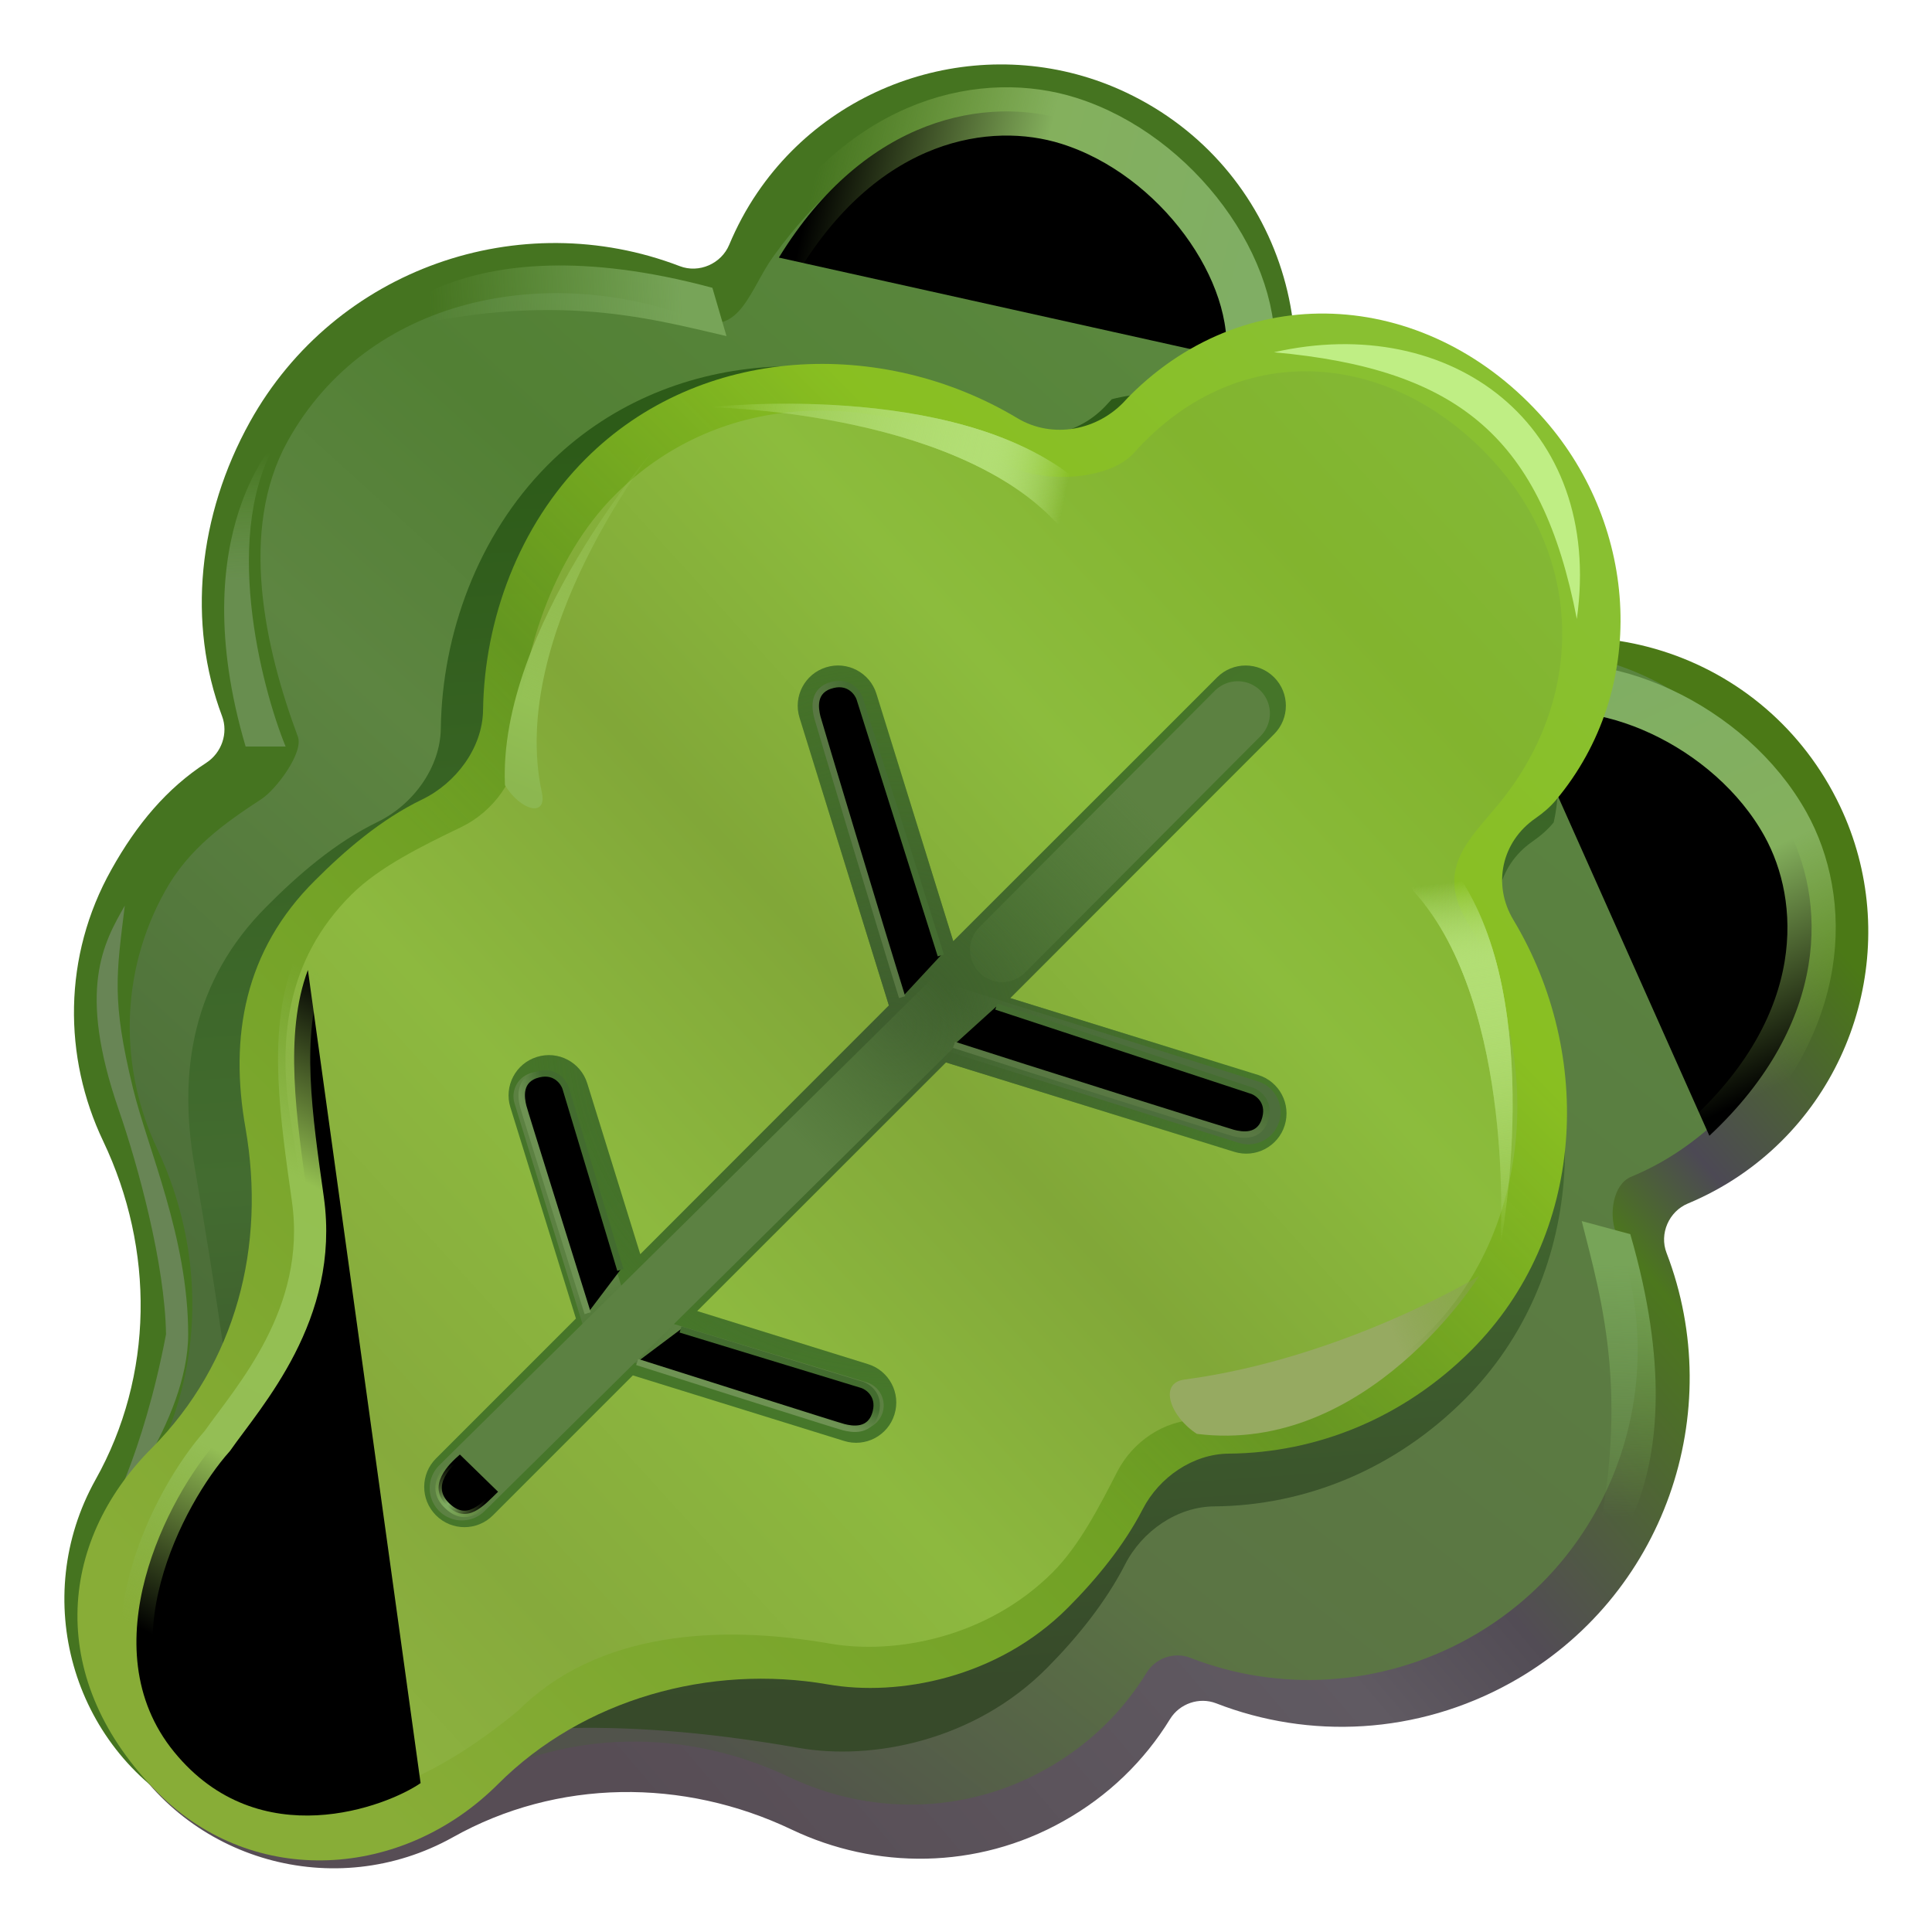 <svg viewBox="1 1 30 30" xmlns="http://www.w3.org/2000/svg">
<path d="M24.462 27.128C26.848 25.801 27.829 22.932 26.878 20.455C26.763 20.157 26.915 19.81 27.21 19.688C27.489 19.571 27.763 19.425 28.022 19.248C29.872 17.988 30.532 15.539 29.572 13.518C28.422 11.098 25.502 10.198 23.202 11.479C22.862 11.668 22.562 11.889 22.292 12.149C20.802 9.639 17.572 8.749 15.002 10.188C13.382 11.088 12.412 12.709 12.252 14.418C11.342 14.319 10.382 14.489 9.522 14.969C8.172 15.719 7.352 17.058 7.202 18.488C7.002 20.338 5.962 21.998 4.332 22.909C2.502 23.928 1.852 26.238 2.872 28.069C3.892 29.898 6.202 30.549 8.032 29.529C9.652 28.619 11.612 28.608 13.292 29.409C14.592 30.029 16.162 30.038 17.512 29.279C18.212 28.888 18.773 28.338 19.168 27.694C19.316 27.453 19.621 27.347 19.884 27.449C21.328 28.011 23.004 27.939 24.462 27.128Z" fill="url(#paint0_linear_18_30123)"/>
<g filter="url(#filter0_f_18_30123)">
<path d="M23.808 26.439C26.062 25.184 26.989 22.473 26.09 20.133C25.982 19.851 26.048 19.39 26.326 19.274C26.59 19.164 26.849 19.027 27.094 18.859C28.842 17.669 29.544 15.486 28.637 13.577C27.55 11.29 24.79 10.44 22.617 11.649C22.296 11.829 22.012 12.037 21.757 12.283C20.349 9.911 17.296 9.07 14.868 10.431C13.337 11.281 12.42 12.812 12.269 14.428C11.409 14.333 10.502 14.494 9.689 14.948C8.413 15.656 7.638 16.923 7.497 18.274C7.308 20.022 6.325 21.591 4.785 22.451C3.055 23.415 2.441 25.598 3.405 27.327C4.369 29.057 6.552 29.671 8.281 28.707C9.812 27.847 11.664 27.837 13.252 28.593C14.48 29.179 15.964 29.189 17.24 28.471C17.901 28.102 18.431 27.582 18.804 26.974C18.944 26.746 19.232 26.645 19.482 26.742C20.845 27.273 22.43 27.204 23.808 26.439Z" fill="url(#paint1_linear_18_30123)"/>
</g>
<g filter="url(#filter1_f_18_30123)">
<path d="M24.492 11.795C25.835 11.345 27.87 12.255 28.727 13.802C29.365 14.953 29.43 16.874 27.543 18.636" stroke="url(#paint2_linear_18_30123)" stroke-width="0.75"/>
</g>
<path d="M4.882 7.549C6.21 5.163 9.079 4.182 11.556 5.133C11.854 5.247 12.2 5.096 12.323 4.801C12.44 4.522 12.585 4.248 12.762 3.989C14.022 2.139 16.472 1.479 18.492 2.439C20.912 3.589 21.812 6.509 20.532 8.809C20.342 9.149 20.122 9.449 19.862 9.719C22.372 11.209 23.262 14.439 21.822 17.009C20.922 18.629 19.302 19.599 17.592 19.759C17.692 20.669 17.522 21.629 17.042 22.489C16.292 23.839 14.952 24.659 13.522 24.809C11.672 25.009 10.012 26.049 9.102 27.679C8.082 29.509 5.772 30.159 3.942 29.139C2.112 28.119 1.462 25.809 2.482 23.979C3.392 22.359 3.402 20.399 2.602 18.719C1.982 17.419 1.972 15.849 2.732 14.499C3.121 13.802 3.592 13.239 4.204 12.844C4.441 12.69 4.548 12.385 4.448 12.12C3.906 10.678 4.073 9.006 4.882 7.549Z" fill="#457420"/>
<g filter="url(#filter2_f_18_30123)">
<path d="M5.462 7.859C6.708 5.6 9.519 5.067 11.843 5.968C12.494 6.22 12.654 5.473 13.007 4.984C14.488 2.929 16.395 2.309 18.29 3.219C20.561 4.308 21.468 7.271 20.267 9.449C20.088 9.771 19.882 10.055 19.638 10.311C21.994 11.722 22.829 14.782 21.477 17.216C20.633 18.751 19.113 19.669 17.508 19.821C17.602 20.683 17.442 21.592 16.992 22.407C16.288 23.686 15.03 24.462 13.688 24.604C11.952 24.794 10.394 25.779 9.54 27.323C8.583 29.056 6.415 29.672 4.698 28.706C2.98 27.74 2.37 25.552 3.328 23.818C4.182 22.284 4.191 20.427 3.44 18.836C2.858 17.605 2.849 16.117 3.562 14.839C3.927 14.178 4.488 13.781 5.062 13.406C5.285 13.261 5.718 12.688 5.625 12.438C5.116 11.071 4.703 9.24 5.462 7.859Z" fill="url(#paint3_linear_18_30123)"/>
</g>
<g filter="url(#filter3_f_18_30123)">
<path d="M23.758 22.714C25.605 20.85 25.746 17.917 24.438 15.72C24.097 15.147 24.248 14.449 24.793 14.069C24.919 13.982 25.033 13.884 25.125 13.771C25.812 10.75 21.188 6.438 18.264 7.199C18.242 7.221 18.221 7.244 18.199 7.269C17.756 7.769 17.019 7.914 16.448 7.568C14.266 6.247 11.343 6.367 9.497 8.229C8.421 9.315 7.865 10.843 7.845 12.31C7.837 12.923 7.41 13.498 6.862 13.764C6.199 14.086 5.617 14.595 5.137 15.079C3.997 16.22 3.76 17.626 4.019 19.101C6.929 35.887 1.422 26.04 13.402 28.141C14.533 28.34 16.129 28.039 17.259 26.899C17.728 26.426 18.171 25.877 18.471 25.291C18.735 24.774 19.279 24.396 19.854 24.391C21.27 24.379 22.666 23.815 23.758 22.714Z" fill="url(#paint4_linear_18_30123)"/>
</g>
<g filter="url(#filter4_f_18_30123)">
<path d="M20.406 6.625C20.578 5.219 19.281 3.406 17.594 2.875C16.338 2.48 14.444 2.8 13.094 5" stroke="url(#paint5_linear_18_30123)" stroke-width="0.75"/>
</g>
<g filter="url(#filter5_f_18_30123)">
<path d="M2.844 18.234C2.194 16.359 2.609 15.641 2.938 15.062C2.808 16.125 2.731 16.525 3.063 17.891C3.291 18.834 3.922 20.218 3.922 21.719C3.922 23.078 2.641 24.625 2.641 24.625C2.641 24.625 3.219 23.609 3.578 21.719C3.562 20.634 3.146 19.106 2.844 18.234Z" fill="#688555"/>
</g>
<path d="M23.844 21.969C25.625 20.187 25.761 17.384 24.5 15.284C24.171 14.737 24.317 14.07 24.842 13.707C24.963 13.623 25.073 13.529 25.162 13.422C26.592 11.712 26.454 9.196 24.984 7.516C23.224 5.506 20.407 5.281 18.547 7.141C18.526 7.161 18.505 7.184 18.484 7.207C18.057 7.685 17.347 7.823 16.797 7.493C14.692 6.23 11.873 6.345 10.094 8.125C9.056 9.162 8.521 10.623 8.501 12.025C8.494 12.611 8.081 13.161 7.553 13.415C6.915 13.723 6.353 14.209 5.891 14.672C4.791 15.762 4.562 17.106 4.812 18.516C5.132 20.346 4.669 22.164 3.359 23.484C1.879 24.964 1.721 27.107 3.462 28.849C4.942 30.328 7.254 30.183 8.734 28.703C10.054 27.383 12.019 26.836 13.859 27.156C14.95 27.346 16.488 27.059 17.578 25.969C18.03 25.517 18.457 24.992 18.746 24.431C19.001 23.938 19.525 23.576 20.08 23.572C21.445 23.561 22.791 23.021 23.844 21.969Z" fill="url(#paint6_linear_18_30123)"/>
<g filter="url(#filter6_f_18_30123)">
<path d="M23.182 21.689C24.842 20.029 24.956 17.268 23.781 15.312C23.294 14.501 23.8 14.051 24.245 13.516C25.577 11.923 25.614 9.79 24.245 8.225C22.7 6.461 20.267 6.177 18.609 8.031C18.211 8.477 17.13 8.512 16.618 8.204C14.657 7.028 12.205 7.03 10.547 8.688C9.58 9.654 9.065 11.241 9.047 12.547C9.039 13.093 8.655 13.605 8.164 13.842C7.569 14.129 6.889 14.46 6.458 14.891C5.434 15.907 5.298 17.187 5.531 18.5C5.829 20.205 5.814 22.052 4.594 23.281C3.281 24.828 2.784 26.534 4.406 28.156C5.785 29.535 7.469 28.859 9.047 27.562C10.277 26.333 12.168 26.223 13.882 26.521C14.898 26.698 16.33 26.43 17.346 25.415C17.767 24.994 18.082 24.37 18.351 23.848C18.588 23.388 19.076 23.051 19.594 23.047C20.865 23.037 22.202 22.669 23.182 21.689Z" fill="url(#paint7_linear_18_30123)"/>
</g>
<path fill-rule="evenodd" clip-rule="evenodd" d="M13.827 11.362C14.156 11.259 14.507 11.444 14.609 11.773L15.802 15.615L19.9 11.517C20.144 11.273 20.54 11.273 20.784 11.517C21.028 11.761 21.028 12.156 20.784 12.4L16.687 16.498L20.537 17.692C20.867 17.794 21.051 18.144 20.949 18.474C20.847 18.803 20.497 18.988 20.167 18.886L15.688 17.497L11.826 21.358L14.478 22.182C14.807 22.284 14.992 22.634 14.889 22.964C14.787 23.294 14.437 23.478 14.107 23.375L10.827 22.357L8.654 24.53C8.41 24.775 8.014 24.775 7.77 24.53C7.526 24.286 7.526 23.891 7.77 23.647L9.943 21.474L8.925 18.194C8.823 17.864 9.007 17.514 9.337 17.412C9.667 17.309 10.017 17.494 10.119 17.823L10.942 20.475L14.803 16.613L13.415 12.144C13.313 11.814 13.497 11.464 13.827 11.362Z" fill="url(#paint8_linear_18_30123)"/>
<path fill-rule="evenodd" clip-rule="evenodd" d="M13.827 11.362C14.156 11.259 14.507 11.444 14.609 11.773L15.802 15.615L19.9 11.517C20.144 11.273 20.54 11.273 20.784 11.517C21.028 11.761 21.028 12.156 20.784 12.4L16.687 16.498L20.537 17.692C20.867 17.794 21.051 18.144 20.949 18.474C20.847 18.803 20.497 18.988 20.167 18.886L15.688 17.497L11.826 21.358L14.478 22.182C14.807 22.284 14.992 22.634 14.889 22.964C14.787 23.294 14.437 23.478 14.107 23.375L10.827 22.357L8.654 24.53C8.41 24.775 8.014 24.775 7.77 24.53C7.526 24.286 7.526 23.891 7.77 23.647L9.943 21.474L8.925 18.194C8.823 17.864 9.007 17.514 9.337 17.412C9.667 17.309 10.017 17.494 10.119 17.823L10.942 20.475L14.803 16.613L13.415 12.144C13.313 11.814 13.497 11.464 13.827 11.362Z" fill="url(#paint9_radial_18_30123)"/>
<g filter="url(#filter7_f_18_30123)">
<path d="M20.219 12.078L16.562 15.75" stroke="url(#paint10_linear_18_30123)" stroke-linecap="round"/>
</g>
<g filter="url(#filter8_f_18_30123)">
<path d="M20.385 18.269L15.442 16.716" stroke="url(#paint11_linear_18_30123)" stroke-linecap="round"/>
</g>
<g filter="url(#filter9_f_18_30123)">
<path d="M9.348 18.023L10.484 21.712" stroke="url(#paint12_linear_18_30123)" stroke-width="0.75" stroke-linecap="round"/>
</g>
<g filter="url(#filter10_f_18_30123)">
<path d="M14.347 22.823L10.653 21.706" stroke="url(#paint13_linear_18_30123)" stroke-width="0.75" stroke-linecap="round"/>
</g>
<g filter="url(#filter11_f_18_30123)">
<path d="M8.172 24.109L15.875 16.5" stroke="url(#paint14_linear_18_30123)" stroke-linecap="round"/>
</g>
<g filter="url(#filter12_f_18_30123)">
<path d="M20.782 6.47C23.532 5.845 25.907 7.596 25.485 10.611C24.942 7.808 23.66 6.73 20.782 6.47Z" fill="#BFEE84"/>
</g>
<g filter="url(#filter13_f_18_30123)">
<path d="M24.297 20.344C24.297 20.344 25.031 16.594 23.625 14.562C23.188 14.344 22.695 14.554 22.969 14.859C24.547 16.625 24.297 20.344 24.297 20.344Z" fill="url(#paint15_linear_18_30123)"/>
</g>
<g filter="url(#filter14_f_18_30123)">
<path d="M24.297 20.344C24.297 20.344 25.031 16.594 23.625 14.562C23.188 14.344 22.695 14.554 22.969 14.859C24.547 16.625 24.297 20.344 24.297 20.344Z" fill="url(#paint16_linear_18_30123)"/>
</g>
<g filter="url(#filter15_f_18_30123)">
<path d="M12.008 7.324C12.008 7.324 15.805 6.889 17.718 8.451C17.902 8.905 17.654 9.379 17.37 9.082C15.735 7.369 12.008 7.324 12.008 7.324Z" fill="url(#paint17_linear_18_30123)"/>
</g>
<g filter="url(#filter16_f_18_30123)">
<path d="M12.008 7.324C12.008 7.324 15.805 6.889 17.718 8.451C17.902 8.905 17.654 9.379 17.37 9.082C15.735 7.369 12.008 7.324 12.008 7.324Z" fill="url(#paint18_linear_18_30123)"/>
</g>
<g filter="url(#filter17_f_18_30123)">
<path d="M11.167 7.96C11.167 7.96 8.731 10.771 8.841 13.193C9.085 13.591 9.498 13.697 9.414 13.307C8.88 10.842 11.167 7.96 11.167 7.96Z" fill="url(#paint19_linear_18_30123)"/>
</g>
<g filter="url(#filter18_f_18_30123)">
<path d="M23.969 20.812C23.969 20.812 22.235 23.599 19.585 23.265C19.174 23 18.984 22.476 19.391 22.422C21.859 22.094 23.969 20.812 23.969 20.812Z" fill="url(#paint20_linear_18_30123)"/>
</g>
<g filter="url(#filter19_f_18_30123)">
<path d="M5.781 16.062C5.406 17.062 5.603 18.356 5.781 19.625C6.031 21.406 4.865 22.677 4.375 23.375C3.615 24.229 2.378 26.578 3.703 28.203C5.028 29.828 7.021 29.042 7.531 28.688" stroke="url(#paint21_linear_18_30123)" stroke-width="0.5"/>
</g>
<g filter="url(#filter20_f_18_30123)">
<path d="M8.141 23.586C7.979 23.727 7.613 24.067 7.945 24.383C8.258 24.68 8.508 24.383 8.734 24.164" stroke="url(#paint22_radial_18_30123)" stroke-width="0.1"/>
</g>
<g filter="url(#filter21_f_18_30123)">
<path d="M10.633 20.719L9.781 17.891C9.755 17.812 9.63 17.617 9.367 17.68C9.039 17.758 9.094 18.055 9.125 18.18C9.15 18.28 9.797 20.338 10.125 21.391" stroke="url(#paint23_linear_18_30123)" stroke-width="0.1"/>
</g>
<g filter="url(#filter22_f_18_30123)">
<path d="M15.609 15.836L14.348 11.845C14.322 11.767 14.196 11.571 13.934 11.634C13.605 11.712 13.66 12.009 13.691 12.134C13.716 12.234 14.68 15.432 15.008 16.484" stroke="url(#paint24_linear_18_30123)" stroke-width="0.1"/>
</g>
<g filter="url(#filter23_f_18_30123)">
<path d="M16.47 16.63L20.446 17.939C20.523 17.966 20.717 18.094 20.651 18.355C20.57 18.683 20.273 18.624 20.149 18.592C20.049 18.566 16.862 17.564 15.814 17.224" stroke="url(#paint25_linear_18_30123)" stroke-width="0.1"/>
</g>
<g filter="url(#filter24_f_18_30123)">
<path d="M11.567 21.644L14.392 22.506C14.47 22.532 14.665 22.658 14.601 22.921C14.522 23.248 14.225 23.193 14.101 23.161C14.001 23.136 11.944 22.481 10.893 22.149" stroke="url(#paint26_linear_18_30123)" stroke-width="0.1"/>
</g>
<g filter="url(#filter25_f_18_30123)">
<path d="M12.281 6.219L12.062 5.469C8 4.375 6.75 6.219 6.75 6.219C9.438 5.469 11.062 5.938 12.281 6.219Z" fill="url(#paint27_linear_18_30123)"/>
</g>
<g filter="url(#filter26_f_18_30123)">
<path d="M25.561 19.961L26.315 20.164C27.489 24.204 25.671 25.491 25.671 25.491C26.367 22.789 25.866 21.174 25.561 19.961Z" fill="url(#paint28_linear_18_30123)"/>
</g>
<g filter="url(#filter27_f_18_30123)">
<path d="M5.435 12.592L4.814 12.592C3.828 9.252 5.344 7.781 5.344 7.781C4.411 9.22 5.064 11.688 5.435 12.592Z" fill="url(#paint29_linear_18_30123)"/>
</g>
<defs>
<filter id="filter0_f_18_30123" x="2.449" y="9.278" width="27.085" height="20.384" filterUnits="userSpaceOnUse" color-interpolation-filters="sRGB">
<feFlood flood-opacity="0" result="BackgroundImageFix"/>
<feBlend mode="normal" in="SourceGraphic" in2="BackgroundImageFix" result="shape"/>
<feGaussianBlur stdDeviation="0.25" result="effect1_foregroundBlur_18_30123"/>
</filter>
<filter id="filter1_f_18_30123" x="23.373" y="10.305" width="7.133" height="9.605" filterUnits="userSpaceOnUse" color-interpolation-filters="sRGB">
<feFlood flood-opacity="0" result="BackgroundImageFix"/>
<feBlend mode="normal" in="SourceGraphic" in2="BackgroundImageFix" result="shape"/>
<feGaussianBlur stdDeviation="0.5" result="effect1_foregroundBlur_18_30123"/>
</filter>
<filter id="filter2_f_18_30123" x="2.375" y="2.311" width="20.25" height="27.352" filterUnits="userSpaceOnUse" color-interpolation-filters="sRGB">
<feFlood flood-opacity="0" result="BackgroundImageFix"/>
<feBlend mode="normal" in="SourceGraphic" in2="BackgroundImageFix" result="shape"/>
<feGaussianBlur stdDeviation="0.25" result="effect1_foregroundBlur_18_30123"/>
</filter>
<filter id="filter3_f_18_30123" x="2.924" y="5.687" width="23.377" height="24.445" filterUnits="userSpaceOnUse" color-interpolation-filters="sRGB">
<feFlood flood-opacity="0" result="BackgroundImageFix"/>
<feBlend mode="normal" in="SourceGraphic" in2="BackgroundImageFix" result="shape"/>
<feGaussianBlur stdDeviation="0.5" result="effect1_foregroundBlur_18_30123"/>
</filter>
<filter id="filter4_f_18_30123" x="11.774" y="1.355" width="10.023" height="6.316" filterUnits="userSpaceOnUse" color-interpolation-filters="sRGB">
<feFlood flood-opacity="0" result="BackgroundImageFix"/>
<feBlend mode="normal" in="SourceGraphic" in2="BackgroundImageFix" result="shape"/>
<feGaussianBlur stdDeviation="0.5" result="effect1_foregroundBlur_18_30123"/>
</filter>
<filter id="filter5_f_18_30123" x="2.001" y="14.562" width="2.421" height="10.562" filterUnits="userSpaceOnUse" color-interpolation-filters="sRGB">
<feFlood flood-opacity="0" result="BackgroundImageFix"/>
<feBlend mode="normal" in="SourceGraphic" in2="BackgroundImageFix" result="shape"/>
<feGaussianBlur stdDeviation="0.25" result="effect1_foregroundBlur_18_30123"/>
</filter>
<filter id="filter6_f_18_30123" x="3.135" y="6.515" width="22.373" height="22.652" filterUnits="userSpaceOnUse" color-interpolation-filters="sRGB">
<feFlood flood-opacity="0" result="BackgroundImageFix"/>
<feBlend mode="normal" in="SourceGraphic" in2="BackgroundImageFix" result="shape"/>
<feGaussianBlur stdDeviation="0.125" result="effect1_foregroundBlur_18_30123"/>
</filter>
<filter id="filter7_f_18_30123" x="15.812" y="11.328" width="5.156" height="5.172" filterUnits="userSpaceOnUse" color-interpolation-filters="sRGB">
<feFlood flood-opacity="0" result="BackgroundImageFix"/>
<feBlend mode="normal" in="SourceGraphic" in2="BackgroundImageFix" result="shape"/>
<feGaussianBlur stdDeviation="0.125" result="effect1_foregroundBlur_18_30123"/>
</filter>
<filter id="filter8_f_18_30123" x="14.691" y="15.966" width="6.444" height="3.053" filterUnits="userSpaceOnUse" color-interpolation-filters="sRGB">
<feFlood flood-opacity="0" result="BackgroundImageFix"/>
<feBlend mode="normal" in="SourceGraphic" in2="BackgroundImageFix" result="shape"/>
<feGaussianBlur stdDeviation="0.125" result="effect1_foregroundBlur_18_30123"/>
</filter>
<filter id="filter9_f_18_30123" x="8.722" y="17.398" width="2.387" height="4.939" filterUnits="userSpaceOnUse" color-interpolation-filters="sRGB">
<feFlood flood-opacity="0" result="BackgroundImageFix"/>
<feBlend mode="normal" in="SourceGraphic" in2="BackgroundImageFix" result="shape"/>
<feGaussianBlur stdDeviation="0.125" result="effect1_foregroundBlur_18_30123"/>
</filter>
<filter id="filter10_f_18_30123" x="10.027" y="21.081" width="4.945" height="2.367" filterUnits="userSpaceOnUse" color-interpolation-filters="sRGB">
<feFlood flood-opacity="0" result="BackgroundImageFix"/>
<feBlend mode="normal" in="SourceGraphic" in2="BackgroundImageFix" result="shape"/>
<feGaussianBlur stdDeviation="0.125" result="effect1_foregroundBlur_18_30123"/>
</filter>
<filter id="filter11_f_18_30123" x="7.422" y="15.75" width="9.203" height="9.109" filterUnits="userSpaceOnUse" color-interpolation-filters="sRGB">
<feFlood flood-opacity="0" result="BackgroundImageFix"/>
<feBlend mode="normal" in="SourceGraphic" in2="BackgroundImageFix" result="shape"/>
<feGaussianBlur stdDeviation="0.125" result="effect1_foregroundBlur_18_30123"/>
</filter>
<filter id="filter12_f_18_30123" x="20.282" y="5.844" width="5.752" height="5.267" filterUnits="userSpaceOnUse" color-interpolation-filters="sRGB">
<feFlood flood-opacity="0" result="BackgroundImageFix"/>
<feBlend mode="normal" in="SourceGraphic" in2="BackgroundImageFix" result="shape"/>
<feGaussianBlur stdDeviation="0.25" result="effect1_foregroundBlur_18_30123"/>
</filter>
<filter id="filter13_f_18_30123" x="22.39" y="13.972" width="2.599" height="6.871" filterUnits="userSpaceOnUse" color-interpolation-filters="sRGB">
<feFlood flood-opacity="0" result="BackgroundImageFix"/>
<feBlend mode="normal" in="SourceGraphic" in2="BackgroundImageFix" result="shape"/>
<feGaussianBlur stdDeviation="0.25" result="effect1_foregroundBlur_18_30123"/>
</filter>
<filter id="filter14_f_18_30123" x="22.39" y="13.972" width="2.599" height="6.871" filterUnits="userSpaceOnUse" color-interpolation-filters="sRGB">
<feFlood flood-opacity="0" result="BackgroundImageFix"/>
<feBlend mode="normal" in="SourceGraphic" in2="BackgroundImageFix" result="shape"/>
<feGaussianBlur stdDeviation="0.25" result="effect1_foregroundBlur_18_30123"/>
</filter>
<filter id="filter15_f_18_30123" x="11.508" y="6.768" width="6.773" height="2.906" filterUnits="userSpaceOnUse" color-interpolation-filters="sRGB">
<feFlood flood-opacity="0" result="BackgroundImageFix"/>
<feBlend mode="normal" in="SourceGraphic" in2="BackgroundImageFix" result="shape"/>
<feGaussianBlur stdDeviation="0.25" result="effect1_foregroundBlur_18_30123"/>
</filter>
<filter id="filter16_f_18_30123" x="11.508" y="6.768" width="6.773" height="2.906" filterUnits="userSpaceOnUse" color-interpolation-filters="sRGB">
<feFlood flood-opacity="0" result="BackgroundImageFix"/>
<feBlend mode="normal" in="SourceGraphic" in2="BackgroundImageFix" result="shape"/>
<feGaussianBlur stdDeviation="0.25" result="effect1_foregroundBlur_18_30123"/>
</filter>
<filter id="filter17_f_18_30123" x="8.337" y="7.46" width="3.33" height="6.591" filterUnits="userSpaceOnUse" color-interpolation-filters="sRGB">
<feFlood flood-opacity="0" result="BackgroundImageFix"/>
<feBlend mode="normal" in="SourceGraphic" in2="BackgroundImageFix" result="shape"/>
<feGaussianBlur stdDeviation="0.25" result="effect1_foregroundBlur_18_30123"/>
</filter>
<filter id="filter18_f_18_30123" x="18.665" y="20.312" width="5.804" height="3.481" filterUnits="userSpaceOnUse" color-interpolation-filters="sRGB">
<feFlood flood-opacity="0" result="BackgroundImageFix"/>
<feBlend mode="normal" in="SourceGraphic" in2="BackgroundImageFix" result="shape"/>
<feGaussianBlur stdDeviation="0.25" result="effect1_foregroundBlur_18_30123"/>
</filter>
<filter id="filter19_f_18_30123" x="2.369" y="15.475" width="5.805" height="14.467" filterUnits="userSpaceOnUse" color-interpolation-filters="sRGB">
<feFlood flood-opacity="0" result="BackgroundImageFix"/>
<feBlend mode="normal" in="SourceGraphic" in2="BackgroundImageFix" result="shape"/>
<feGaussianBlur stdDeviation="0.25" result="effect1_foregroundBlur_18_30123"/>
</filter>
<filter id="filter20_f_18_30123" x="7.66" y="23.448" width="1.209" height="1.21" filterUnits="userSpaceOnUse" color-interpolation-filters="sRGB">
<feFlood flood-opacity="0" result="BackgroundImageFix"/>
<feBlend mode="normal" in="SourceGraphic" in2="BackgroundImageFix" result="shape"/>
<feGaussianBlur stdDeviation="0.05" result="effect1_foregroundBlur_18_30123"/>
</filter>
<filter id="filter21_f_18_30123" x="8.951" y="17.518" width="1.83" height="3.988" filterUnits="userSpaceOnUse" color-interpolation-filters="sRGB">
<feFlood flood-opacity="0" result="BackgroundImageFix"/>
<feBlend mode="normal" in="SourceGraphic" in2="BackgroundImageFix" result="shape"/>
<feGaussianBlur stdDeviation="0.05" result="effect1_foregroundBlur_18_30123"/>
</filter>
<filter id="filter22_f_18_30123" x="13.517" y="11.472" width="2.24" height="5.127" filterUnits="userSpaceOnUse" color-interpolation-filters="sRGB">
<feFlood flood-opacity="0" result="BackgroundImageFix"/>
<feBlend mode="normal" in="SourceGraphic" in2="BackgroundImageFix" result="shape"/>
<feGaussianBlur stdDeviation="0.05" result="effect1_foregroundBlur_18_30123"/>
</filter>
<filter id="filter23_f_18_30123" x="15.699" y="16.482" width="5.116" height="2.285" filterUnits="userSpaceOnUse" color-interpolation-filters="sRGB">
<feFlood flood-opacity="0" result="BackgroundImageFix"/>
<feBlend mode="normal" in="SourceGraphic" in2="BackgroundImageFix" result="shape"/>
<feGaussianBlur stdDeviation="0.05" result="effect1_foregroundBlur_18_30123"/>
</filter>
<filter id="filter24_f_18_30123" x="10.778" y="21.496" width="3.986" height="1.84" filterUnits="userSpaceOnUse" color-interpolation-filters="sRGB">
<feFlood flood-opacity="0" result="BackgroundImageFix"/>
<feBlend mode="normal" in="SourceGraphic" in2="BackgroundImageFix" result="shape"/>
<feGaussianBlur stdDeviation="0.05" result="effect1_foregroundBlur_18_30123"/>
</filter>
<filter id="filter25_f_18_30123" x="6.25" y="4.622" width="6.531" height="2.097" filterUnits="userSpaceOnUse" color-interpolation-filters="sRGB">
<feFlood flood-opacity="0" result="BackgroundImageFix"/>
<feBlend mode="normal" in="SourceGraphic" in2="BackgroundImageFix" result="shape"/>
<feGaussianBlur stdDeviation="0.25" result="effect1_foregroundBlur_18_30123"/>
</filter>
<filter id="filter26_f_18_30123" x="25.061" y="19.461" width="2.149" height="6.53" filterUnits="userSpaceOnUse" color-interpolation-filters="sRGB">
<feFlood flood-opacity="0" result="BackgroundImageFix"/>
<feBlend mode="normal" in="SourceGraphic" in2="BackgroundImageFix" result="shape"/>
<feGaussianBlur stdDeviation="0.25" result="effect1_foregroundBlur_18_30123"/>
</filter>
<filter id="filter27_f_18_30123" x="3.981" y="7.281" width="1.955" height="5.811" filterUnits="userSpaceOnUse" color-interpolation-filters="sRGB">
<feFlood flood-opacity="0" result="BackgroundImageFix"/>
<feBlend mode="normal" in="SourceGraphic" in2="BackgroundImageFix" result="shape"/>
<feGaussianBlur stdDeviation="0.25" result="effect1_foregroundBlur_18_30123"/>
</filter>
<linearGradient id="paint0_linear_18_30123" x1="28.25" y1="14.188" x2="10.875" y2="29" gradientUnits="userSpaceOnUse">
<stop stop-color="#4B7916"/>
<stop offset="0.165" stop-color="#4C4954"/>
<stop offset="0.243" stop-color="#4C771D"/>
<stop offset="0.464" stop-color="#524C55"/>
<stop offset="0.575" stop-color="#605A62"/>
<stop offset="1" stop-color="#574D55"/>
</linearGradient>
<linearGradient id="paint1_linear_18_30123" x1="26.062" y1="11" x2="12.25" y2="28.375" gradientUnits="userSpaceOnUse">
<stop stop-color="#5A853F"/>
<stop offset="0.72" stop-color="#5B7444"/>
<stop offset="1" stop-color="#51534B"/>
</linearGradient>
<linearGradient id="paint2_linear_18_30123" x1="25.839" y1="11.52" x2="28.773" y2="17.779" gradientUnits="userSpaceOnUse">
<stop stop-color="#80AE64"/>
<stop offset="0.51" stop-color="#84B05D"/>
<stop offset="1" stop-color="#8BB34F" stop-opacity="0"/>
</linearGradient>
<linearGradient id="paint3_linear_18_30123" x1="16.812" y1="4.562" x2="2.875" y2="19.938" gradientUnits="userSpaceOnUse">
<stop stop-color="#5A873E"/>
<stop offset="0.364" stop-color="#528034"/>
<stop offset="0.578" stop-color="#5D8541"/>
<stop offset="1" stop-color="#4C6E39"/>
</linearGradient>
<linearGradient id="paint4_linear_18_30123" x1="14.613" y1="7.562" x2="16.062" y2="29.132" gradientUnits="userSpaceOnUse">
<stop stop-color="#2D5B18"/>
<stop offset="0.514" stop-color="#436C30"/>
<stop offset="0.907" stop-color="#374A2A"/>
</linearGradient>
<linearGradient id="paint5_linear_18_30123" x1="20.406" y1="5.25" x2="13.688" y2="3.624" gradientUnits="userSpaceOnUse">
<stop stop-color="#80AE64"/>
<stop offset="0.51" stop-color="#84B05D"/>
<stop offset="1" stop-color="#8BB34F" stop-opacity="0"/>
</linearGradient>
<linearGradient id="paint6_linear_18_30123" x1="4.062" y1="26.375" x2="23" y2="7.438" gradientUnits="userSpaceOnUse">
<stop stop-color="#88AD37"/>
<stop offset="0.419" stop-color="#70A124"/>
<stop offset="0.536" stop-color="#71A520" stop-opacity="0.798"/>
<stop offset="0.779" stop-color="#89BF21"/>
<stop offset="1" stop-color="#89C031"/>
</linearGradient>
<linearGradient id="paint7_linear_18_30123" x1="3.75" y1="26.688" x2="24.125" y2="8.125" gradientUnits="userSpaceOnUse">
<stop stop-color="#8FB541"/>
<stop offset="0.169" stop-color="#86AA3C"/>
<stop offset="0.358" stop-color="#8DB93F"/>
<stop offset="0.535" stop-color="#81A738"/>
<stop offset="0.712" stop-color="#8CBC3D"/>
<stop offset="0.884" stop-color="#82B42E"/>
<stop offset="1" stop-color="#83B835"/>
</linearGradient>
<linearGradient id="paint8_linear_18_30123" x1="10.938" y1="13.719" x2="16.344" y2="21.375" gradientUnits="userSpaceOnUse">
<stop stop-color="#457328"/>
<stop offset="1" stop-color="#46772A"/>
</linearGradient>
<radialGradient id="paint9_radial_18_30123" cx="0" cy="0" r="1" gradientUnits="userSpaceOnUse" gradientTransform="translate(14.875 16.938) rotate(100.814) scale(5.663 5.667)">
<stop stop-color="#3E5D2E"/>
<stop offset="1" stop-color="#40602F" stop-opacity="0"/>
</radialGradient>
<linearGradient id="paint10_linear_18_30123" x1="19.844" y1="11.969" x2="15.562" y2="16.25" gradientUnits="userSpaceOnUse">
<stop offset="0.311" stop-color="#5C8141"/>
<stop offset="1" stop-color="#5C8142" stop-opacity="0"/>
</linearGradient>
<linearGradient id="paint11_linear_18_30123" x1="20.309" y1="17.885" x2="15.696" y2="16.425" gradientUnits="userSpaceOnUse">
<stop offset="0.434" stop-color="#4D6E3C"/>
<stop offset="1" stop-color="#4D6D3C" stop-opacity="0"/>
</linearGradient>
<linearGradient id="paint12_linear_18_30123" x1="9.076" y1="18.304" x2="10.512" y2="22.926" gradientUnits="userSpaceOnUse">
<stop offset="0.597" stop-color="#5C8142"/>
<stop offset="1" stop-color="#4C6D3A" stop-opacity="0"/>
</linearGradient>
<linearGradient id="paint13_linear_18_30123" x1="14.068" y1="23.096" x2="9.439" y2="21.685" gradientUnits="userSpaceOnUse">
<stop offset="0.597" stop-color="#5C8142"/>
<stop offset="1" stop-color="#4C6D3A" stop-opacity="0"/>
</linearGradient>
<linearGradient id="paint14_linear_18_30123" x1="8.281" y1="24.094" x2="15.876" y2="16.501" gradientUnits="userSpaceOnUse">
<stop offset="0.689" stop-color="#5C8142"/>
<stop offset="1" stop-color="#5C8142" stop-opacity="0"/>
</linearGradient>
<linearGradient id="paint15_linear_18_30123" x1="23.344" y1="14.722" x2="24.062" y2="20.344" gradientUnits="userSpaceOnUse">
<stop stop-color="#B2DE74" stop-opacity="0"/>
<stop offset="0.233" stop-color="#B2DE74"/>
<stop offset="1" stop-color="#B2DD74" stop-opacity="0"/>
</linearGradient>
<linearGradient id="paint16_linear_18_30123" x1="23.344" y1="14.722" x2="24.062" y2="20.344" gradientUnits="userSpaceOnUse">
<stop stop-color="#B2DE74" stop-opacity="0"/>
<stop offset="0.233" stop-color="#B2DE74"/>
<stop offset="1" stop-color="#B2DD74" stop-opacity="0"/>
</linearGradient>
<linearGradient id="paint17_linear_18_30123" x1="17.537" y1="8.719" x2="11.99" y2="7.558" gradientUnits="userSpaceOnUse">
<stop stop-color="#B2DE74" stop-opacity="0"/>
<stop offset="0.233" stop-color="#B2DE74"/>
<stop offset="1" stop-color="#B2DD74" stop-opacity="0"/>
</linearGradient>
<linearGradient id="paint18_linear_18_30123" x1="17.537" y1="8.719" x2="11.99" y2="7.558" gradientUnits="userSpaceOnUse">
<stop stop-color="#B2DE74" stop-opacity="0"/>
<stop offset="0.233" stop-color="#B2DE74"/>
<stop offset="1" stop-color="#B2DD74" stop-opacity="0"/>
</linearGradient>
<linearGradient id="paint19_linear_18_30123" x1="9.086" y1="13.259" x2="11.279" y2="8.04" gradientUnits="userSpaceOnUse">
<stop stop-color="#8CB750"/>
<stop offset="0.233" stop-color="#94C155"/>
<stop offset="1" stop-color="#ABD46F" stop-opacity="0"/>
</linearGradient>
<linearGradient id="paint20_linear_18_30123" x1="19.579" y1="22.942" x2="24.788" y2="20.708" gradientUnits="userSpaceOnUse">
<stop offset="0.58" stop-color="#96AA61"/>
<stop offset="1" stop-color="#819252" stop-opacity="0"/>
</linearGradient>
<linearGradient id="paint21_linear_18_30123" x1="6.219" y1="16.25" x2="1.406" y2="25.344" gradientUnits="userSpaceOnUse">
<stop stop-color="#8BB34F" stop-opacity="0"/>
<stop offset="0.289" stop-color="#94C051"/>
<stop offset="0.708" stop-color="#94BE55"/>
<stop offset="1" stop-color="#8BB34F" stop-opacity="0"/>
</linearGradient>
<radialGradient id="paint22_radial_18_30123" cx="0" cy="0" r="1" gradientUnits="userSpaceOnUse" gradientTransform="translate(7.961 24.352) rotate(-50.618) scale(0.677 0.528)">
<stop stop-color="#80AE64"/>
<stop offset="1" stop-color="#8BB34F" stop-opacity="0"/>
</radialGradient>
<linearGradient id="paint23_linear_18_30123" x1="9.461" y1="19.07" x2="9.867" y2="18.922" gradientUnits="userSpaceOnUse">
<stop stop-color="#6E9253"/>
<stop offset="1" stop-color="#436C2F"/>
</linearGradient>
<linearGradient id="paint24_linear_18_30123" x1="14" y1="12.984" x2="14.516" y2="12.836" gradientUnits="userSpaceOnUse">
<stop stop-color="#597843"/>
<stop offset="1" stop-color="#456D31"/>
</linearGradient>
<linearGradient id="paint25_linear_18_30123" x1="19.302" y1="18.273" x2="19.456" y2="17.759" gradientUnits="userSpaceOnUse">
<stop stop-color="#597843"/>
<stop offset="1" stop-color="#456D31"/>
</linearGradient>
<linearGradient id="paint26_linear_18_30123" x1="13.211" y1="22.822" x2="13.361" y2="22.416" gradientUnits="userSpaceOnUse">
<stop stop-color="#6E9253"/>
<stop offset="1" stop-color="#436C2F"/>
</linearGradient>
<linearGradient id="paint27_linear_18_30123" x1="11.594" y1="5.762" x2="7.688" y2="5.969" gradientUnits="userSpaceOnUse">
<stop stop-color="#77A458"/>
<stop offset="1" stop-color="#77A458" stop-opacity="0"/>
</linearGradient>
<linearGradient id="paint28_linear_18_30123" x1="26.031" y1="20.639" x2="25.902" y2="24.548" gradientUnits="userSpaceOnUse">
<stop stop-color="#77A458"/>
<stop offset="1" stop-color="#77A458" stop-opacity="0"/>
</linearGradient>
<linearGradient id="paint29_linear_18_30123" x1="5.044" y1="12.032" x2="5.156" y2="8.031" gradientUnits="userSpaceOnUse">
<stop offset="0.5" stop-color="#688E4F"/>
<stop offset="1" stop-color="#77A458" stop-opacity="0"/>
</linearGradient>
</defs>
</svg>
